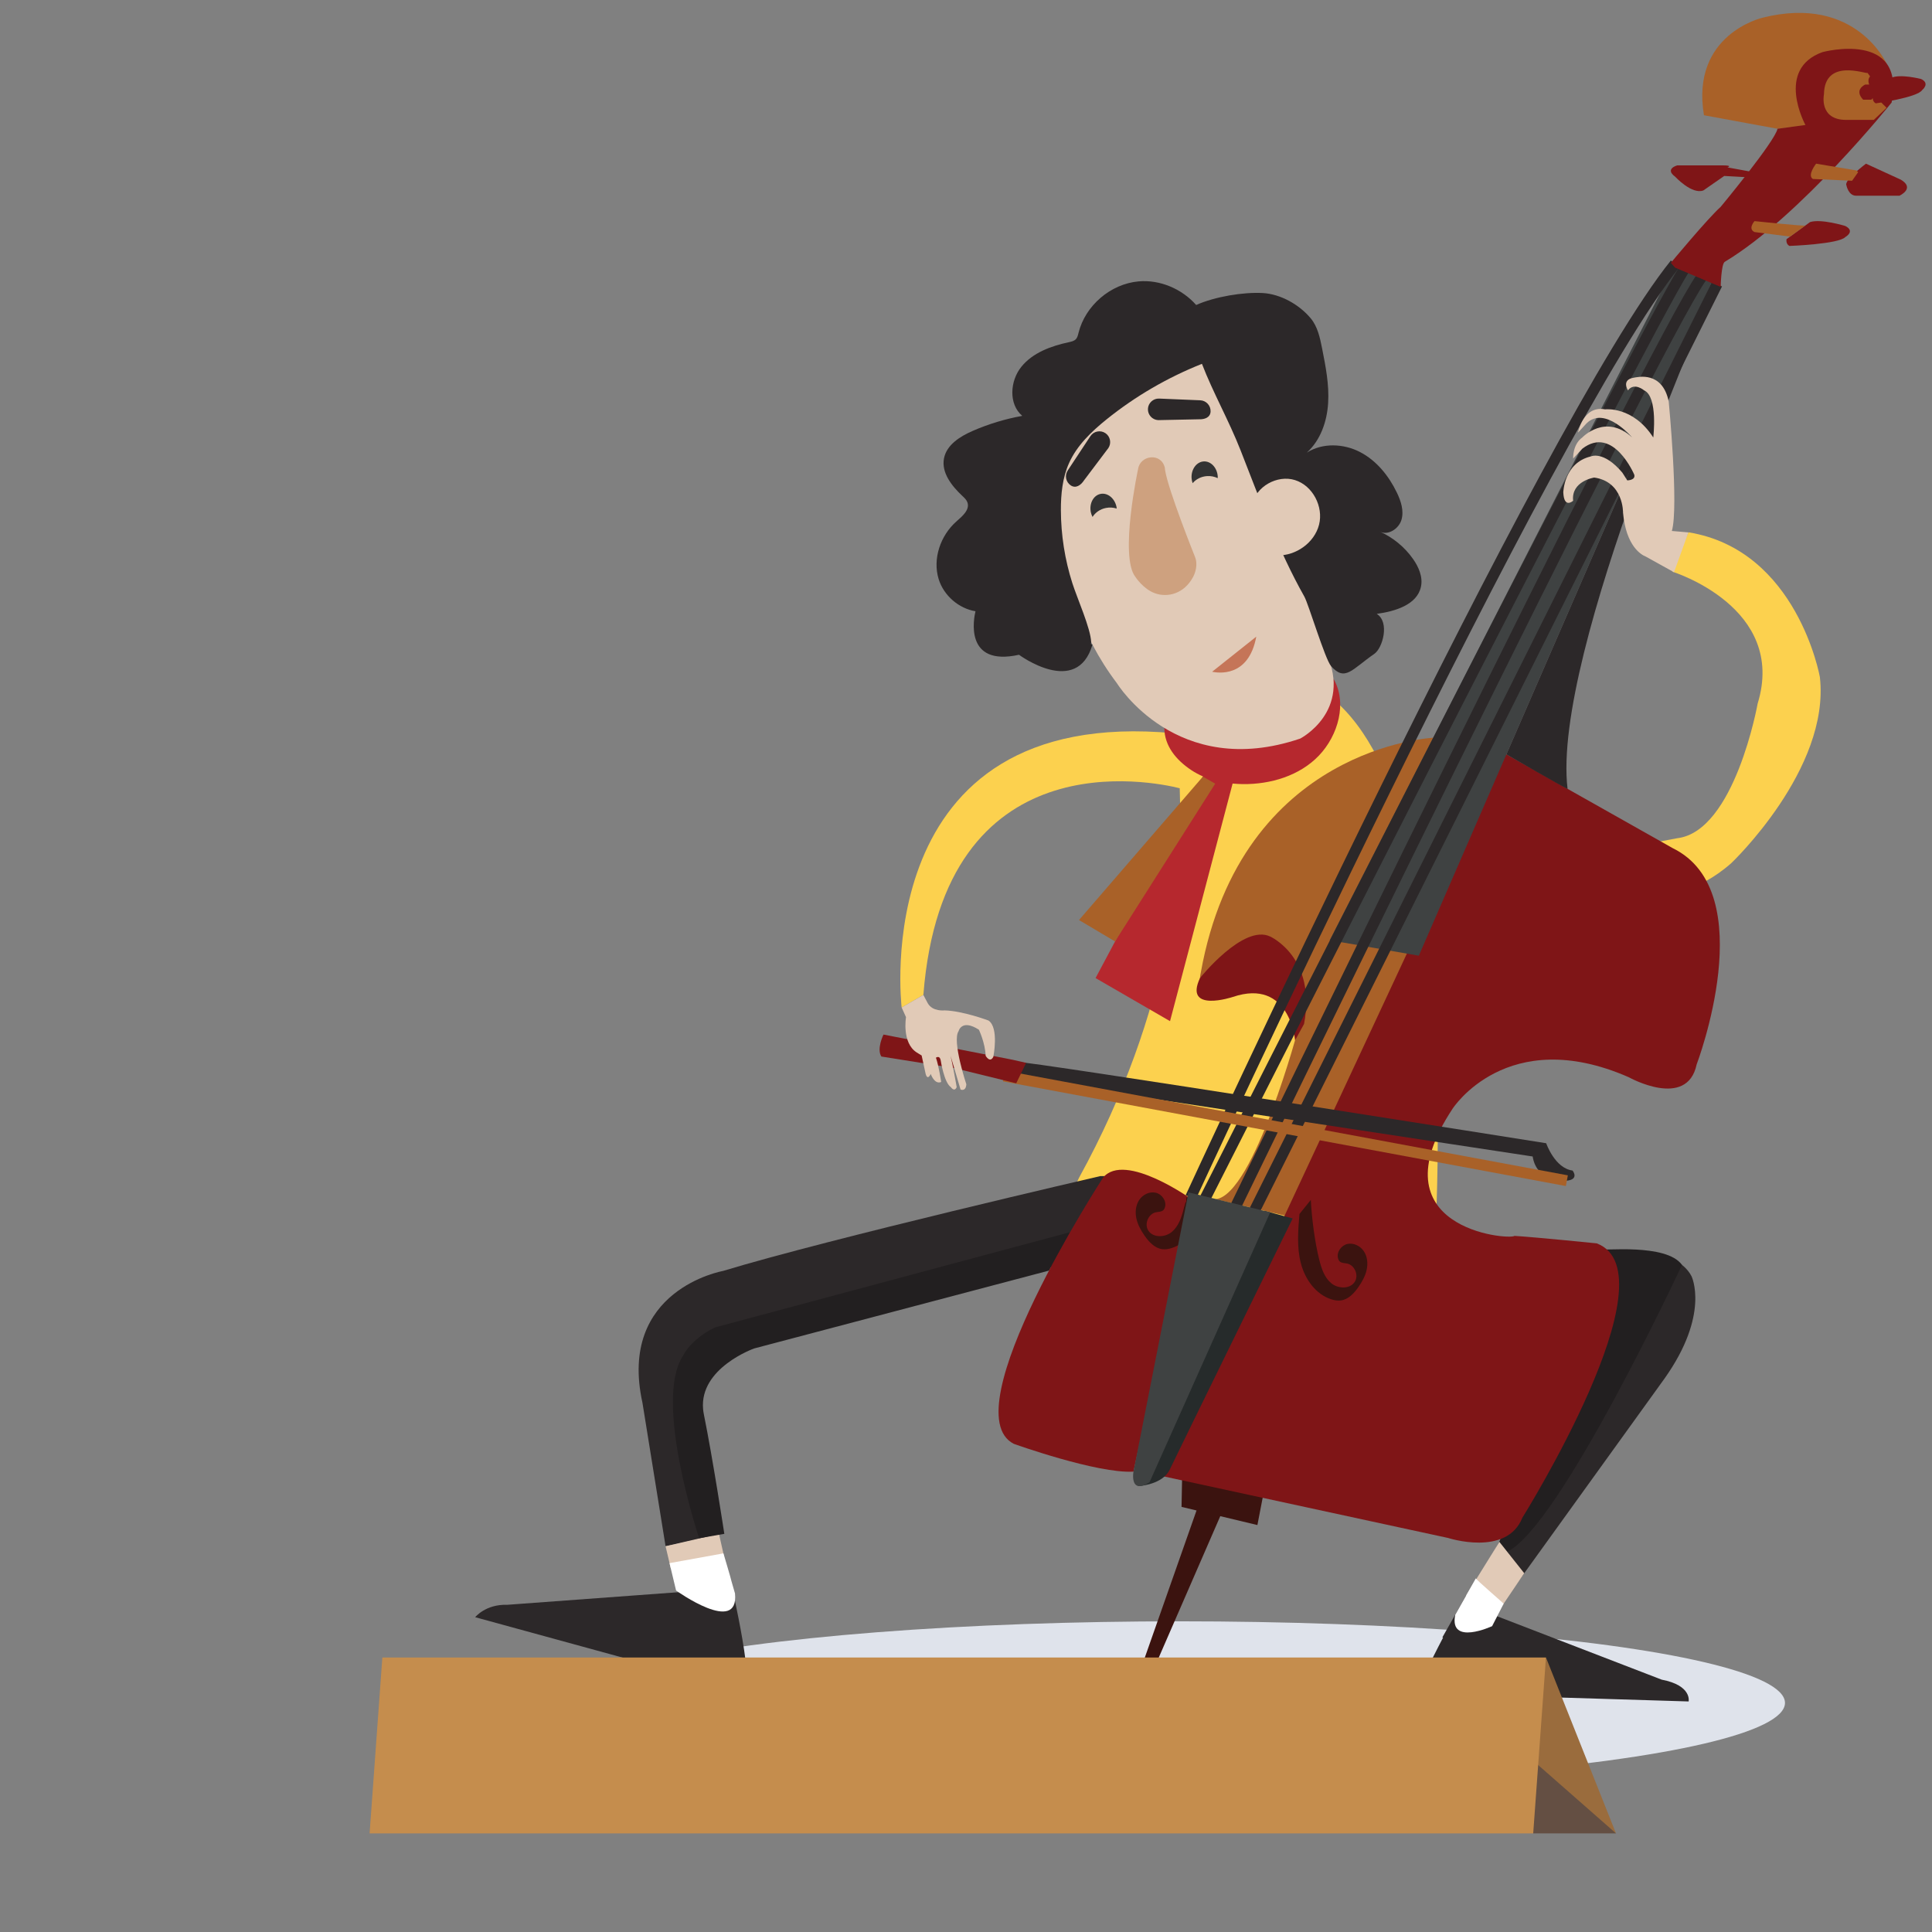 <?xml version="1.0" encoding="utf-8"?>
<!-- Generator: Adobe Illustrator 16.0.0, SVG Export Plug-In . SVG Version: 6.00 Build 0)  -->
<!DOCTYPE svg PUBLIC "-//W3C//DTD SVG 1.1//EN" "http://www.w3.org/Graphics/SVG/1.1/DTD/svg11.dtd">
<svg version="1.1" id="Capa_1" xmlns="http://www.w3.org/2000/svg" xmlns:xlink="http://www.w3.org/1999/xlink" x="0px" y="0px"
	 width="300px" height="300px" viewBox="0 0 300 300" enable-background="new 0 0 300 300" xml:space="preserve">
<rect x="0" y="0" width="300" height="300" fill="#808080" stroke="none"/>
<g>
	<ellipse fill="#DFE3EB" cx="183.18" cy="264.426" rx="93.992" ry="12.668"/>
	<g>
		<g opacity="0.13">
			<g>
				<g>
					<defs>
						<path id="SVGID_1_" d="M297.114,257.281c0,9.299-32.75,16.836-73.148,16.836c-40.4,0-73.151-7.537-73.151-16.836
							s32.751-16.838,73.151-16.838C264.364,240.443,297.114,247.982,297.114,257.281"/>
					</defs>
					<clipPath id="SVGID_2_">
						<use xlink:href="#SVGID_1_"  overflow="visible"/>
					</clipPath>
				</g>
			</g>
		</g>
		<path fill="#FCD14E" d="M206.901,108.469c0,0-4.297,7.976-14.183,7.16c-2.353-0.194-8.319-1.507-10.389-1.771
			c-47.991-4.469-42.321,42.586-42.321,42.586l3.373-1.951c3.101-40.014,35.73-33.118,39.806-32.096
			c0.44,11.663-1.169,34.163-15.642,60.499l-4.092,8.736l58.783,10.322C222.237,201.955,229.161,126.889,206.901,108.469"/>
		<path fill="#2C2829" d="M251.374,195.924c-0.342-2.047,8.846-2.412,11.278,2.234c0,0,2.931,5.889-4.202,15.924l-24.994,34.682
			l-4.201-3.053l15.236-26.85C244.491,218.861,252.481,202.537,251.374,195.924"/>
		<path fill="#221F20" d="M232.821,239.424c0,0,15.629-45.707,15.726-45.432s10.21-0.984,12.628,2.42
			c0,0-18.965,40.713-27.143,44.535L232.821,239.424z"/>
		<path fill="#2C2829" d="M170.862,182.621c0,0-42.059,9.709-58.611,14.736c0,0-16.367,2.887-12.49,20.473l3.587,22.262l8.325-1.781
			c0,0-10.979-28.955,5.066-30.262l50.363-12.256l5.389-13.172H170.862z"/>
		<path fill="#FCD14E" d="M259.713,88.78c0,0,17.798,5.519,13.214,20.473c0,0-3.548,19.856-12.498,20.907l-6.279,1.183l4.806,7.216
			c0,0,4.421,0.271,9.878-4.532c0,0,15.391-14.602,13.754-28.899c0,0-3.494-19.742-20.412-22.472l-2.33,5.447"/>
		<polygon fill="#E1CAB7" points="236.684,244.287 232.323,250.738 227.65,247.762 232.823,239.424 		"/>
		<polygon fill="#E1CAB7" points="103.348,240.1 104.177,243.609 112.472,241.867 111.642,238.178 		"/>
		<path fill="#221F20" d="M108.566,238.855c0,0-7.153-21.346-2.51-28.313c0,0,1.106-2.543,4.978-4.424l55.131-14.787l-3.275,5.965
			l-45.773,12.088c0,0-8.537,3.014-7.939,9.441c0.024,0.258,0.063,0.518,0.116,0.785c1.409,6.969,3.179,18.564,3.179,18.564
			L108.566,238.855z"/>
		<path fill="#B6282E" d="M207.05,105.377c0.202,3.272-2.042,6.581-4.963,8.069c-2.232,1.14-4.841,1.233-7.348,1.187
			c-4.61-0.085-9.417-0.731-13.945-1.6c0.02,2.803,1.842,4.985,4.174,6.539c0.58,0.387,1.193,0.714,1.83,0.988l-16.68,31.314
			l11.564,6.691l9.717-36.897c0.523,0.048,1.047,0.081,1.568,0.088c4.332,0.05,8.836-1.297,11.83-4.426
			S209.239,109.115,207.05,105.377"/>
		<polyline fill="#A96128" points="186.787,120.59 167.546,142.863 173.146,146.189 188.696,121.688 		"/>
		<path fill="#2C2829" d="M114.685,251.328c-0.23-1.18-0.651-3.27-1.021-4.816c-0.144-0.635-0.254-1.004-0.254-1.004
			c-0.127-0.463-0.237-0.787-0.315-0.885c0,0-3.129,0.893-5.16,2.314l-0.58,0.15l-28.588,2.105c-3.376-0.109-4.98,1.926-4.98,1.926
			l32.766,8.975l1.416-2.508l0.914,2.834l6.91,1.74C116.36,260.754,115.517,255.551,114.685,251.328"/>
		<path fill="#2C2829" d="M258.027,260.816l-26.672-10.275l-2.419-1.463c-0.389-0.709-0.826-1.246-1.285-1.316l-0.229,0.404
			c0,0-0.01,0.018-0.026,0.045l-3.427,6.037l0.111,0.039c-1.996,3.797-4.125,8.156-4.006,9.285h5.861l1.715-2.959l0.607,2.551
			l33.952,1.037C262.211,264.201,262.763,261.715,258.027,260.816"/>
		<path fill="#FFFFFF" d="M229.169,245.082c-0.08,0.121,4.345,3.896,4.313,3.945c-0.032,0.047-1.788,3.482-1.788,3.482
			s-6.73,3.117-5.724-1.771L229.169,245.082z"/>
		<path fill="#FFFFFF" d="M114.131,247.432l-0.524-1.818c-0.104-0.504-1.273-4.408-1.273-4.408l-8.371,1.518l1.018,4.25
			C104.979,246.973,114.774,253.992,114.131,247.432"/>
		<path fill="#E1CAB7" d="M164.56,72.303c0,0-2.845,18.336,8.875,33.788c0,0,9.264,15.109,28.465,8.594
			c0,0,8.111-4.173,4.059-13.284l-16.58-46.706C189.378,54.695,165.228,64.225,164.56,72.303"/>
		<path fill="#2C2829" d="M219.405,86.78c-1.302-1.846-3.109-3.328-5.172-4.245c1.299,0.672,2.969-0.414,3.385-1.818
			c0.414-1.403-0.079-2.91-0.715-4.229c-1.252-2.599-3.156-4.968-5.715-6.294c-2.561-1.327-5.83-1.462-8.264,0.087
			c2.125-1.913,3.129-4.826,3.307-7.679c0.18-2.854-0.379-5.694-0.936-8.498c-0.328-1.656-0.691-3.39-1.775-4.686
			c-1.774-2.125-4.678-3.764-7.443-3.916c-3.035-0.168-7.438,0.56-10.334,1.857c-2.215-2.501-5.619-3.969-8.961-3.664
			c-4.342,0.396-8.257,3.755-9.309,7.988c-0.085,0.344-0.162,0.711-0.403,0.974c-0.276,0.299-0.704,0.394-1.103,0.479
			c-2.756,0.593-5.59,1.619-7.365,3.81c-1.777,2.188-2.018,5.809,0.135,7.629c-2.637,0.476-5.216,1.256-7.672,2.323
			c-1.973,0.857-4.07,2.163-4.482,4.275c-0.431,2.222,1.201,4.286,2.852,5.835c0.313,0.292,0.641,0.595,0.784,0.995
			c0.411,1.138-0.775,2.146-1.685,2.944c-2.498,2.188-3.759,5.834-2.77,9.005c0.793,2.538,3.129,4.543,5.709,4.96
			c-0.252,1.046-1.803,8.643,6.759,6.76c0,0,8.983,6.652,11.405-1.566l-0.244-0.126c0.023-0.085,0.045-0.172,0.043-0.267
			c-0.077-2.142-2.173-6.808-2.924-9.168c-1.163-3.652-1.766-7.484-1.777-11.318c-0.008-2.49,0.244-5.033,1.261-7.307
			c1.231-2.755,3.487-4.911,5.837-6.804c4.465-3.595,9.477-6.505,14.805-8.62c1.738,4.514,4.154,8.73,6.008,13.449
			c3.037,7.723,5.826,15.478,9.902,22.708c0.633,1.125,3.217,9.731,4.137,10.772c2.182,2.468,3.213,0.531,6.726-1.9
			c1.28-0.886,2.429-4.916,0.37-6.206c2.843-0.39,6.264-1.402,6.864-4.208C220.97,89.599,220.297,88.042,219.405,86.78"/>
		<path fill="#E1CAB7" d="M194.44,78.383c0.547-2.838,3.898-4.701,6.654-3.833s4.438,4.125,3.727,6.925
			c-0.713,2.802-3.574,4.831-6.463,4.771"/>
		<path fill="#CEA17F" d="M176.717,72.849c0,0-2.93,13.605-0.403,16.744c0,0,1.186,1.864,3.033,2.53
			c1.903,0.688,4.492,0.136,5.92-2.538c0.305-0.57,0.802-1.908,0.276-3.152c0,0-4.172-10.397-4.631-13.449
			c-0.021-0.131-0.015-0.249-0.036-0.346C180.315,70.218,177.025,70.663,176.717,72.849"/>
		<path fill="#C57558" d="M195.073,98.86c-1.194,6.471-6.051,5.6-6.811,5.462l-0.012-0.038L195.073,98.86z"/>
		<path fill="#2C2829" d="M166.271,75.375L166.271,75.375c-0.77-0.508-0.982-1.551-0.475-2.32l3.521-5.33
			c0.508-0.769,1.551-0.982,2.319-0.475c0.769,0.507,0.982,1.552,0.474,2.319l-3.793,5.033
			C167.81,75.372,167.038,75.883,166.271,75.375"/>
		<path fill="#2C2829" d="M187.979,63.899L187.979,63.899c0.039-0.919-0.684-1.704-1.604-1.742l-6.383-0.266
			c-0.921-0.038-1.705,0.683-1.742,1.604c-0.038,0.919,0.683,1.703,1.602,1.742l6.303-0.13
			C187.075,65.145,187.94,64.819,187.979,63.899"/>
		<path fill="#333333" d="M187.442,73.927c0.598-0.036,1.159,0.087,1.644,0.32c0.001-0.083,0.011-0.164,0.005-0.249
			c-0.082-1.363-1.059-2.414-2.18-2.347c-1.123,0.068-1.966,1.229-1.883,2.593c0.017,0.278,0.078,0.537,0.164,0.783
			C185.71,74.412,186.511,73.984,187.442,73.927"/>
		<path fill="#333333" d="M171.728,78.875c0.587-0.116,1.162-0.071,1.672,0.095c-0.01-0.082-0.012-0.164-0.027-0.247
			c-0.268-1.341-1.378-2.249-2.479-2.029c-1.103,0.22-1.78,1.484-1.514,2.824c0.055,0.273,0.151,0.522,0.27,0.753
			C170.077,79.589,170.812,79.058,171.728,78.875"/>
		<path fill="#3B130F" d="M196.33,231.207l-12.755-2.627l-0.105,5.408l2.326,0.557l-8.297,23.6c0,0-0.83,1.99,0.663,2.652
			c0,0,0.331-0.084,1.078-1.822l10.244-23.547l5.765,1.381L196.33,231.207z"/>
		<path fill="#A96128" d="M222.618,114.551c0,0-29.859,1.326-36.162,36.494c0,0-1.658,6.637,5.972,2.988c0,0,8.958-4.314,9.29,5.307
			c0,0-6.968,26.211-12.939,26.873l12.607,2.986l19.242-41.471l-11.943-1.99L222.618,114.551z"/>
		<path fill="#A96128" d="M293.032,10.048c0,0-4.723-10.953-19.32-7.304c0,0-11.225,2.544-9.123,15.151l11.417,2.101l4.812-0.442
			c0,0-3.871-4.202,0.221-9.843c0,0,6.856-2.129,11.252,0L293.032,10.048z"/>
		<path fill="#7F1517" d="M233.104,116.679l-52.509,112.553l44.253,9.58c0,0,9.106,2.973,11.54-3.135
			c0,0,23.721-37.936,11.557-42.607c0,0-9.376-0.951-12.773-1.162c-0.875,0.68-21.92-1.105-9.621-19.74
			c0,0,8.453-13.188,27.365-4.895c0,0,9.047,5.061,10.539-1.988c0,0,10.202-26.792-3.732-33.592L233.104,116.679z"/>
		<path fill="#262B2B" d="M196.33,188.002c0,0-16.095,40.207-19.661,42.766c0,0,3.406-0.125,4.761-2.199
			c0.079-0.121,0.151-0.25,0.216-0.387c1.158-2.445,19.077-38.982,19.077-38.982L196.33,188.002z"/>
		<path fill="#7F1517" d="M185.185,186.32c0,0-10.506-7.57-13.898-3.461c0,0-23.647,36.365-13.859,41.342
			c0,0,12.939,4.645,18.578,4.313L185.185,186.32z"/>
		<path fill="#3B130F" d="M201.781,188.506c-0.216,2.551-0.428,5.158,0.212,7.637c0.641,2.479,2.304,4.846,4.744,5.617
			c0.467,0.148,0.96,0.236,1.445,0.176c1.178-0.145,2.076-1.109,2.754-2.086c0.566-0.816,1.064-1.703,1.279-2.676
			c0.214-0.973,0.117-2.045-0.433-2.875s-1.598-1.355-2.567-1.133c-0.971,0.223-1.713,1.291-1.441,2.248
			c0.051,0.178,0.137,0.354,0.275,0.477c0.295,0.262,0.736,0.23,1.123,0.309c1.188,0.242,1.853,1.836,1.188,2.85
			c-0.756,1.154-2.598,1.084-3.656,0.199c-1.057-0.885-1.51-2.285-1.848-3.621c-0.697-2.756-1.17-6.469-1.314-9.307"/>
		<path fill="#7F1517" d="M186.331,151.875c0,0,6.732-8.442,10.902-6.452c0,0,7.229,3.217,5.258,13.584l-1.391,2.525
			c0,0-0.82-9.713-9.668-6.727C191.433,154.807,183.771,157.35,186.331,151.875"/>
		<path fill="#3F4242" d="M206.473,146.014c0.249,0,13.843,2.388,13.843,2.388l45.848-105.431l-6.055-1.99L206.473,146.014z"/>
		<path fill="#2C2829" d="M243.41,122.493c0.019,0.159-9.497-5.356-9.497-5.356l32.25-74.165l0.471,1.134
			C266.634,44.105,240.864,101.375,243.41,122.493"/>
		<path fill="#3B130F" d="M187.009,186.32c0.217,2.551,0.311-0.619-0.33,1.859c-0.64,2.479-2.303,4.846-4.743,5.619
			c-0.466,0.148-0.96,0.234-1.444,0.174c-1.18-0.146-2.078-1.109-2.755-2.084c-0.567-0.818-1.065-1.705-1.28-2.678
			c-0.213-0.973-0.115-2.045,0.434-2.875s1.598-1.355,2.567-1.131c0.972,0.221,1.713,1.289,1.44,2.246
			c-0.051,0.18-0.137,0.354-0.274,0.477c-0.296,0.262-0.737,0.232-1.123,0.311c-1.188,0.242-1.853,1.834-1.188,2.85
			c0.755,1.152,2.598,1.082,3.655,0.197c1.057-0.885,1.51-2.285,1.848-3.621c0.699-2.756,0.253,1.111,0.398-1.727"/>
		<path fill="#2C2829" d="M158.145,164.93c0.49-0.338,81.947,12.59,81.947,12.59s1.327,3.881,4.093,4.24
			c0,0,1.105,1.357-0.885,1.578c0,0-4.646,0.443-5.309-3.76l-80.396-12.219C157.595,167.359,156.375,166.146,158.145,164.93"/>
		<path fill="none" stroke="#2C2829" stroke-width="1.691" stroke-miterlimit="10" d="M184.88,185.938
			c0,0,55.323-120.157,75.229-144.957"/>
		<path fill="none" stroke="#2C2829" stroke-width="1.691" stroke-miterlimit="10" d="M187.009,186.32
			c0,0,67.504-133.487,74.582-144.629"/>
		<path fill="none" stroke="#2C2829" stroke-width="1.691" stroke-miterlimit="10" d="M191.935,187.209
			c0,0,64.545-133.206,72.332-144.238"/>
		
			<line fill="none" stroke="#2C2829" stroke-width="1.691" stroke-miterlimit="10" x1="194.786" y1="188.002" x2="266.634" y2="44.105"/>
		<path fill="#E1CAB7" d="M259.604,82.449c1.091-3.71-0.484-20.083-0.484-20.083c-0.982-4.803-4.803-3.82-5.458-3.711
			c-1.941,0.323-0.873,1.964-0.873,1.964c0.982-1.31,2.51,0,2.51,0c2.184,0.982,1.42,7.313,1.42,7.313
			c-3.166-4.911-7.477-4.365-7.477-4.365c-3.438-0.655-4.203,3.602-4.203,3.602l1.311-1.42c2.838-2.837,7.096,2.184,7.096,2.184
			c-4.148-3.82-7.75,0-7.75,0c-1.529,1.092-1.42,3.274-1.42,3.274l1.42-1.528c4.801-3.711,8.076,4.039,8.076,4.039
			c0.218,0.874-1.092,0.874-1.092,0.874l-0.764-1.201c-2.947-3.492-4.911-2.51-4.911-2.51c-4.148,0.981-4.258,5.566-4.258,5.566
			c0.109,2.619,1.528,1.31,1.528,1.31c-0.328-3.057,3.275-3.603,3.275-3.603c4.584,0.654,4.474,5.458,4.474,5.458
			c0.47,5.25,2.865,6.551,3.533,6.814l4.383,2.431l2.235-6.189L259.604,82.449z"/>
		<path fill="#3F4242" d="M184.548,185.152l-8.543,43.361c0,0-0.664,3.65,2.488,1.658l18.74-41.924L184.548,185.152z"/>
		<path fill="#7F1517" d="M259.445,40.816c0,0,5.751-6.927,7.741-8.696c0,0,8.488-10.243,8.82-12.123l4.34-0.591
			c0,0-4.756-8.663,2.655-11.316c0,0,12.966-3.492,10.726,7.834c0,0-14.132,17.668-25.91,24.734c-0.553,0.332-0.631,3.89-0.631,3.89
			l-7.076-2.986L259.445,40.816z"/>
		<path fill="#7F1517" d="M268.237,25.991c0,0,0.939-0.311-0.719-0.311h-7.078c0,0-1.99,0.531-0.332,1.748
			c0,0,2.58,2.809,4.387,2.146l3.244-2.252l3.318,0.184l0.64-0.881L268.237,25.991z"/>
		<path fill="#7F1517" d="M281.065,34.484l-3.649,2.654c0,0-0.165,0.719,0.442,1.051c0,0,7.687-0.277,8.682-1.382
			c0,0,1.604-0.886,0-1.715C286.54,35.092,282.779,33.931,281.065,34.484"/>
		<path fill="#A96128" d="M280.339,35.012c-0.196,0.144-7.899-0.677-7.899-0.677s-1.077,1.192,0,1.697l5.522,0.708L280.339,35.012z"
			/>
		<path fill="#7F1517" d="M289.747,25.416c0,0-3.428,2.569-3.041,3.344c0,0,0.301,1.63,1.506,1.63h6.733
			c0,0,2.488-1.132,0.221-2.487L289.747,25.416z"/>
		<path fill="#A96128" d="M288.265,26.463l-6.258-1.048c0,0-1.445,1.817-0.499,2.378l6.083,0.275l0.939-1.327"/>
		<path fill="#A96128" d="M290.001,11.329c-0.332,0.166-6.693-2.326-6.777,3.313c0,0-0.836,3.976,3.451,3.976h4.289l1.99-1.882
			c0,0-3.815-3.47-2.57-4.88"/>
		<path fill="#7F1517" d="M293.627,12.103l-2.839,2.935c0,0-0.072,0.728,0.475,1.01c0,0,6.479-0.892,7.217-2.072
			c0,0,1.273-1.01-0.162-1.707C298.317,12.268,295.026,11.415,293.627,12.103"/>
		<path fill="#7F1517" d="M292.928,13.125h-3.292c0,0-1.814,0.785-0.33,2.354h1.268"/>
		
			<line fill="none" stroke="#A96128" stroke-width="1.691" stroke-miterlimit="10" x1="155.889" y1="167.086" x2="243.3" y2="183.338"/>
		<path fill="#7F1517" d="M157.241,164.559l-20.055-3.912c0,0-1.102,2.229-0.325,3.412l12.556,1.998l0.024,0.109l8.358,2.049
			l1.537-3.176L157.241,164.559z"/>
		<path fill="#E1CAB7" d="M140.684,157.943c0,0-0.675,3.973,1.648,5.473c2.324,1.5,0.675,0,0.675,0l0.693,3.182
			c0,0,0.229,1.365,0.828,0.166c0,0,0.568,1.693,1.618,1.244c0,0-0.366-2.492-0.815-3.768c0,0,0.6-0.449,0.749,0.449
			c0,0,0.524,3.447,1.574,4.123c0,0,0.525,0.824,0.899,0c0,0-0.899-5.322-1.35-6.221l1.95,6.588c0,0,0.823,0.383,0.899-0.816
			c0,0-2.25-6.746-1.201-8.246c0,0,0.451-1.949,3.15-0.225c0,0,0.974,2.023,1.049,4.049c0,0,0.674,1.199,1.198,0.148
			c0,0,0.9-4.498-0.749-5.621c0,0-3.973-1.5-6.821-1.574c0,0-1.874,0.225-2.623-1.125l-0.675-1.275l-3.373,1.949L140.684,157.943z"
			/>
	</g>
</g>
<g>
	<path fill="#644F43" d="M238.076,284.684h12.853l-13.174-16.762L238.076,284.684z"/>
	<path fill="#9A6C3D" d="M240.058,257.373l10.871,27.311l-13.174-11.566L240.058,257.373z"/>
	<path fill="#C58D4D" d="M238.076,284.684H57.391l1.981-27.311h180.686L238.076,284.684z"/>
</g>
</svg>
